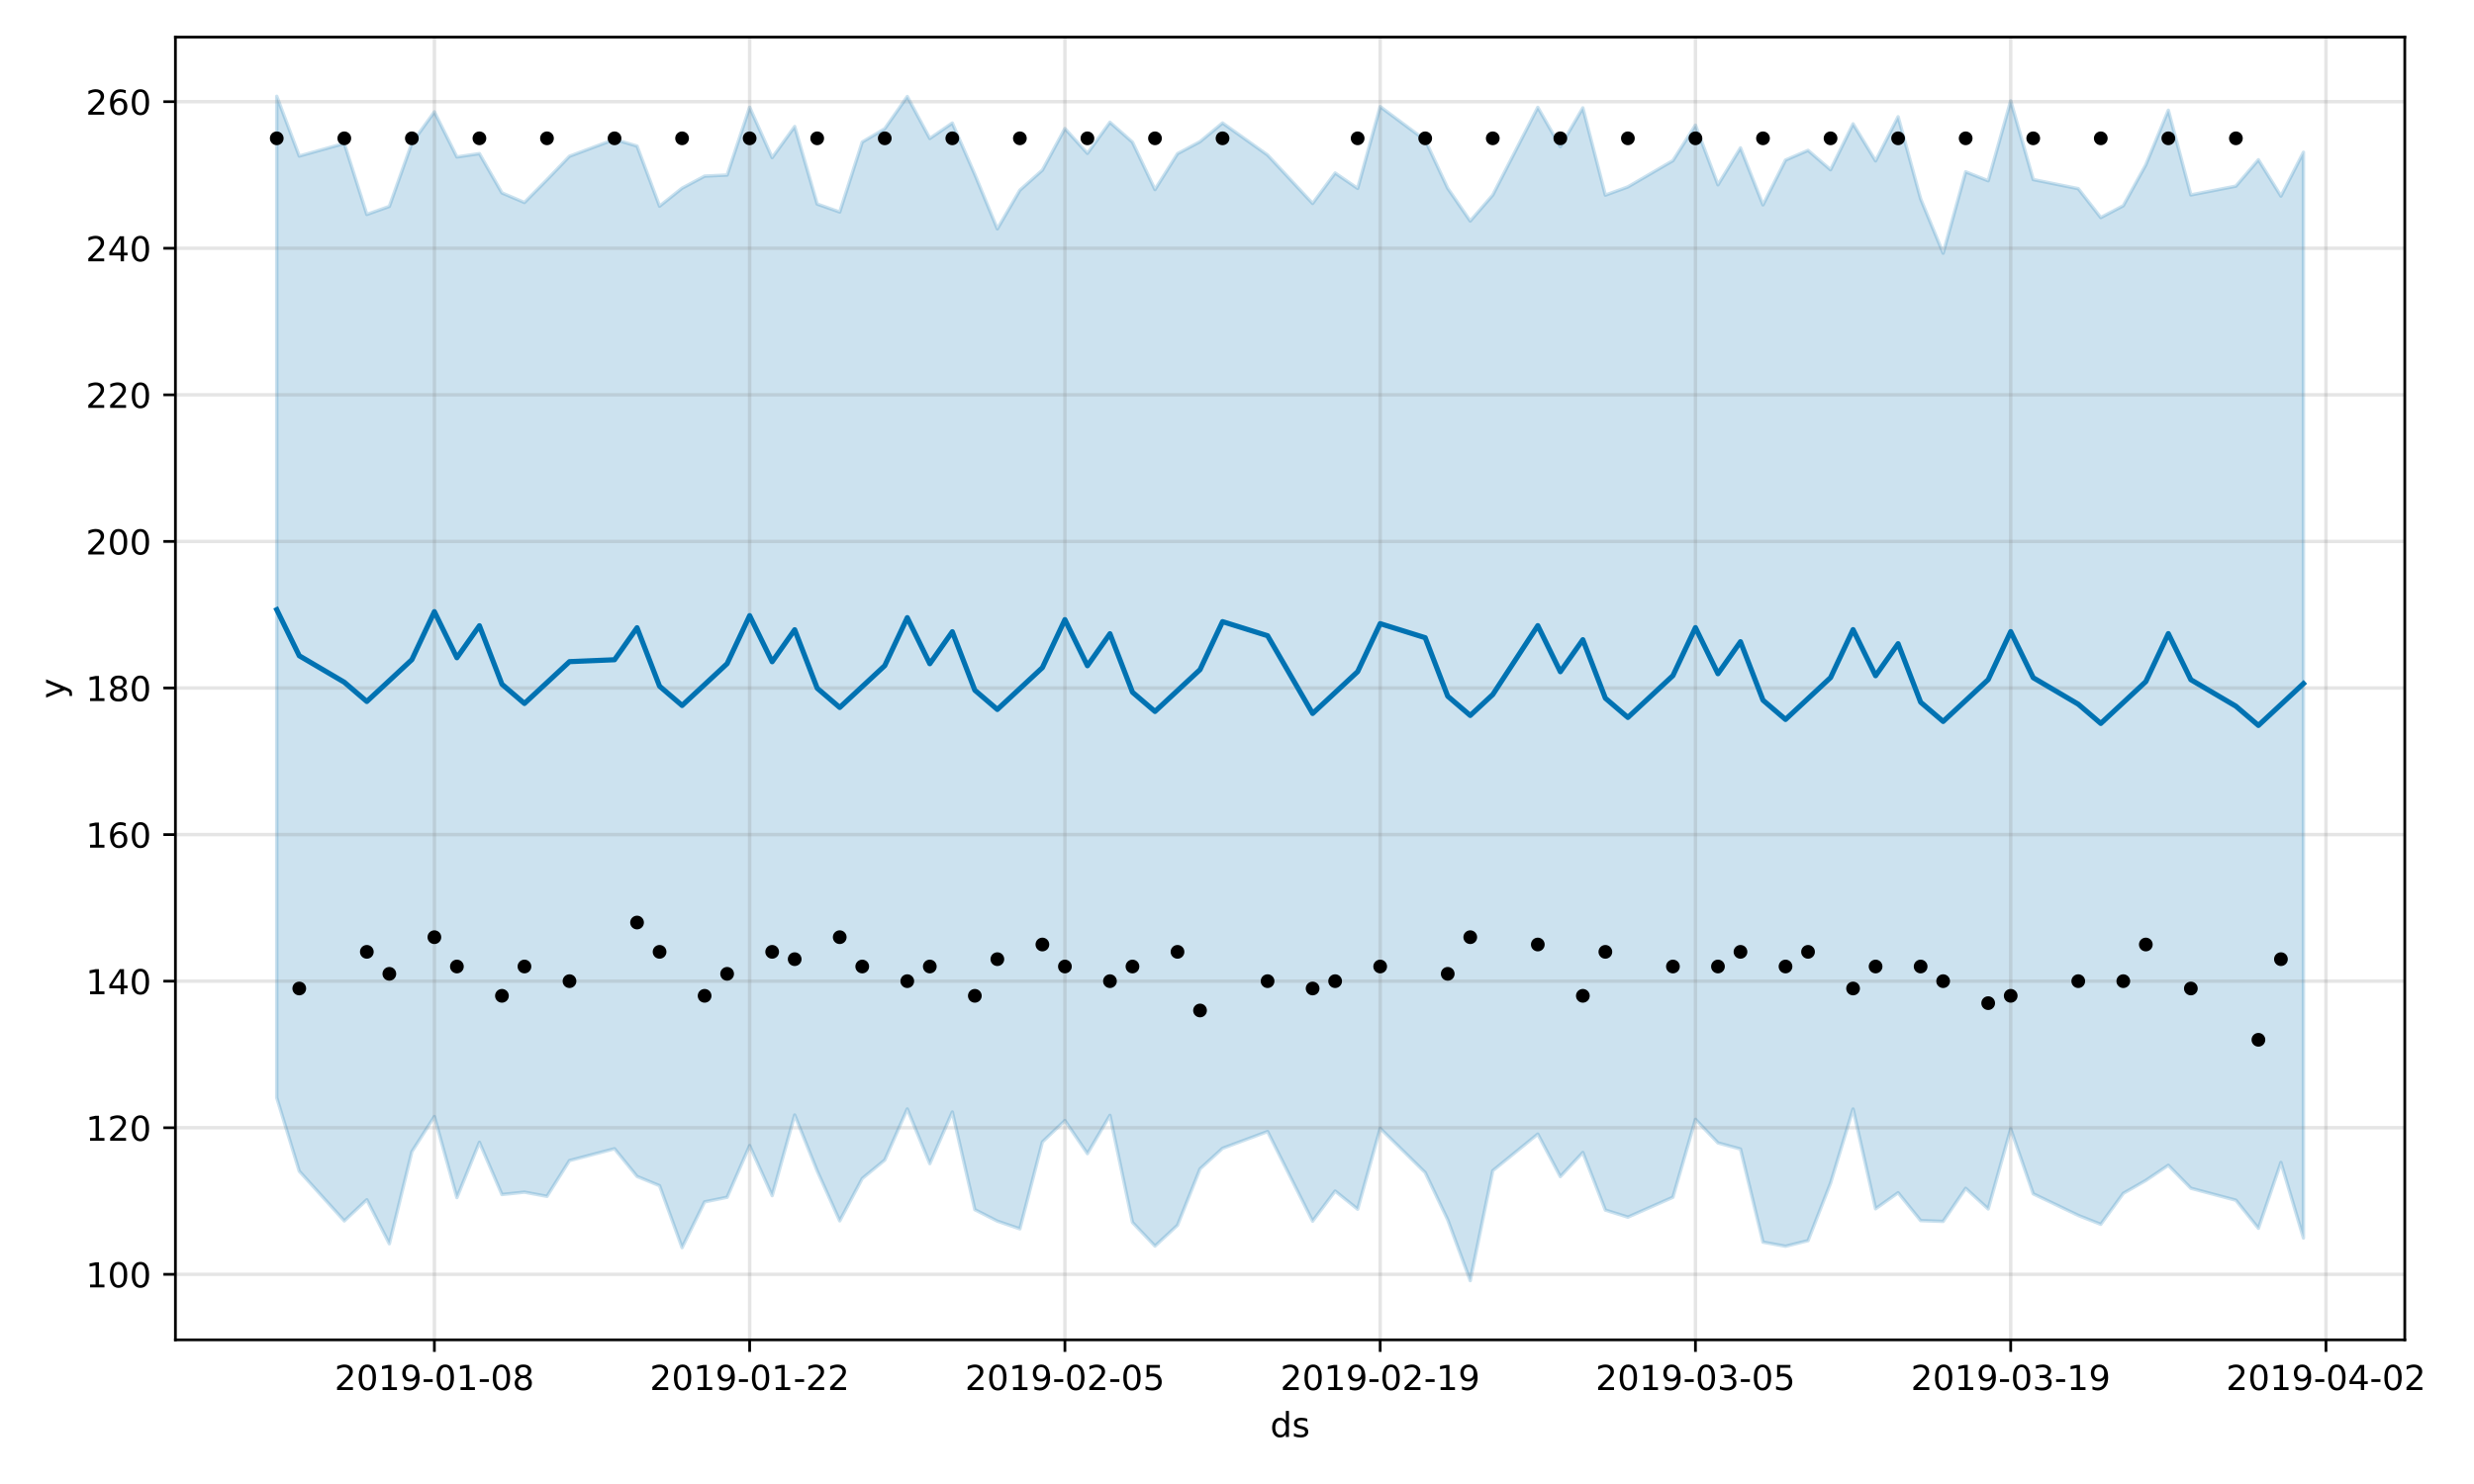 <?xml version="1.0" encoding="utf-8" standalone="no"?>
<!DOCTYPE svg PUBLIC "-//W3C//DTD SVG 1.1//EN"
  "http://www.w3.org/Graphics/SVG/1.1/DTD/svg11.dtd">
<!-- Created with matplotlib (https://matplotlib.org/) -->
<svg height="432pt" version="1.1" viewBox="0 0 720 432" width="720pt" xmlns="http://www.w3.org/2000/svg" xmlns:xlink="http://www.w3.org/1999/xlink">
 <defs>
  <style type="text/css">
*{stroke-linecap:butt;stroke-linejoin:round;}
  </style>
 </defs>
 <g id="figure_1">
  <g id="patch_1">
   <path d="M 0 432 
L 720 432 
L 720 0 
L 0 0 
z
" style="fill:#ffffff;"/>
  </g>
  <g id="axes_1">
   <g id="patch_2">
    <path d="M 51.05 390.04 
L 699.857 390.04 
L 699.857 10.8 
L 51.05 10.8 
z
" style="fill:#ffffff;"/>
   </g>
   <g id="PolyCollection_1">
    <defs>
     <path d="M 80.541 -403.962 
L 80.541 -112.443 
L 87.095 -91.073 
L 100.202 -76.586 
L 106.756 -82.749 
L 113.309 -69.939 
L 119.863 -96.731 
L 126.417 -106.977 
L 132.97 -83.377 
L 139.524 -99.469 
L 146.077 -84.267 
L 152.631 -84.955 
L 159.185 -83.736 
L 165.738 -94.151 
L 178.845 -97.593 
L 185.399 -89.533 
L 191.953 -86.83 
L 198.506 -68.811 
L 205.06 -82.127 
L 211.613 -83.471 
L 218.167 -98.511 
L 224.721 -83.949 
L 231.274 -107.42 
L 237.828 -91.149 
L 244.381 -76.605 
L 250.935 -88.927 
L 257.489 -94.305 
L 264.042 -109.168 
L 270.596 -93.256 
L 277.15 -108.29 
L 283.703 -79.862 
L 290.257 -76.519 
L 296.81 -74.28 
L 303.364 -99.574 
L 309.918 -105.803 
L 316.471 -96.172 
L 323.025 -107.314 
L 329.578 -76.159 
L 336.132 -69.255 
L 342.686 -75.324 
L 349.239 -91.724 
L 355.793 -97.716 
L 368.9 -102.6 
L 382.007 -76.518 
L 388.561 -85.275 
L 395.114 -79.995 
L 401.668 -103.527 
L 414.775 -90.659 
L 421.329 -76.906 
L 427.883 -59.198 
L 434.436 -91.2 
L 447.543 -101.857 
L 454.097 -89.483 
L 460.651 -96.512 
L 467.204 -79.739 
L 473.758 -77.679 
L 486.865 -83.477 
L 493.419 -106.144 
L 499.972 -99.294 
L 506.526 -97.513 
L 513.079 -70.406 
L 519.633 -69.208 
L 526.187 -70.843 
L 532.74 -87.588 
L 539.294 -109.159 
L 545.847 -80.121 
L 552.401 -84.786 
L 558.955 -76.671 
L 565.508 -76.435 
L 572.062 -86.076 
L 578.616 -80.07 
L 585.169 -103.375 
L 591.723 -84.481 
L 604.83 -78.183 
L 611.384 -75.591 
L 617.937 -84.607 
L 624.491 -88.364 
L 631.044 -92.781 
L 637.598 -86.088 
L 650.705 -82.61 
L 657.259 -74.435 
L 663.812 -93.597 
L 670.366 -71.621 
L 670.366 -387.679 
L 670.366 -387.679 
L 663.812 -374.92 
L 657.259 -385.499 
L 650.705 -377.815 
L 637.598 -375.261 
L 631.044 -399.91 
L 624.491 -384.025 
L 617.937 -372.12 
L 611.384 -368.672 
L 604.83 -377.085 
L 591.723 -379.738 
L 585.169 -402.637 
L 578.616 -379.381 
L 572.062 -381.987 
L 565.508 -358.297 
L 558.955 -374.13 
L 552.401 -398.011 
L 545.847 -385.169 
L 539.294 -395.947 
L 532.74 -382.576 
L 526.187 -388.229 
L 519.633 -385.402 
L 513.079 -372.362 
L 506.526 -388.949 
L 499.972 -378.204 
L 493.419 -395.56 
L 486.865 -385.242 
L 473.758 -377.596 
L 467.204 -375.206 
L 460.651 -400.596 
L 454.097 -389.327 
L 447.543 -400.747 
L 434.436 -375.234 
L 427.883 -367.664 
L 421.329 -377.198 
L 414.775 -391.219 
L 401.668 -400.957 
L 395.114 -377.158 
L 388.561 -381.639 
L 382.007 -372.779 
L 368.9 -386.878 
L 355.793 -396.2 
L 349.239 -390.762 
L 342.686 -387.26 
L 336.132 -376.822 
L 329.578 -390.626 
L 323.025 -396.408 
L 316.471 -387.364 
L 309.918 -394.57 
L 303.364 -382.483 
L 296.81 -376.637 
L 290.257 -365.381 
L 283.703 -381.214 
L 277.15 -396.181 
L 270.596 -391.701 
L 264.042 -403.902 
L 257.489 -394.534 
L 250.935 -390.654 
L 244.381 -370.285 
L 237.828 -372.605 
L 231.274 -395.166 
L 224.721 -386.114 
L 218.167 -400.769 
L 211.613 -381.051 
L 205.06 -380.736 
L 198.506 -377.226 
L 191.953 -371.984 
L 185.399 -389.483 
L 178.845 -391.431 
L 165.738 -386.518 
L 159.185 -379.694 
L 152.631 -373.058 
L 146.077 -375.853 
L 139.524 -387.283 
L 132.97 -386.31 
L 126.417 -399.44 
L 119.863 -390.349 
L 113.309 -371.917 
L 106.756 -369.584 
L 100.202 -390.245 
L 87.095 -386.578 
L 80.541 -403.962 
z
" id="mbcf3b7c7cd" style="stroke:#0072b2;stroke-opacity:0.2;"/>
    </defs>
    <g clip-path="url(#pc0f0ed4d30)">
     <use style="fill:#0072b2;fill-opacity:0.2;stroke:#0072b2;stroke-opacity:0.2;" x="0" xlink:href="#mbcf3b7c7cd" y="432"/>
    </g>
   </g>
   <g id="matplotlib.axis_1">
    <g id="xtick_1">
     <g id="line2d_1">
      <path clip-path="url(#pc0f0ed4d30)" d="M 126.417 390.04 
L 126.417 10.8 
" style="fill:none;stroke:#808080;stroke-linecap:square;stroke-opacity:0.2;"/>
     </g>
     <g id="line2d_2">
      <defs>
       <path d="M 0 0 
L 0 3.5 
" id="m17a1b67d4a" style="stroke:#000000;stroke-width:0.8;"/>
      </defs>
      <g>
       <use style="stroke:#000000;stroke-width:0.8;" x="126.417" xlink:href="#m17a1b67d4a" y="390.04"/>
      </g>
     </g>
     <g id="text_1">
      <!-- 2019-01-08 -->
      <defs>
       <path d="M 19.188 8.297 
L 53.609 8.297 
L 53.609 0 
L 7.328 0 
L 7.328 8.297 
Q 12.938 14.109 22.625 23.891 
Q 32.328 33.688 34.812 36.531 
Q 39.547 41.844 41.422 45.531 
Q 43.312 49.219 43.312 52.781 
Q 43.312 58.594 39.234 62.25 
Q 35.156 65.922 28.609 65.922 
Q 23.969 65.922 18.812 64.312 
Q 13.672 62.703 7.812 59.422 
L 7.812 69.391 
Q 13.766 71.781 18.938 73 
Q 24.125 74.219 28.422 74.219 
Q 39.75 74.219 46.484 68.547 
Q 53.219 62.891 53.219 53.422 
Q 53.219 48.922 51.531 44.891 
Q 49.859 40.875 45.406 35.406 
Q 44.188 33.984 37.641 27.219 
Q 31.109 20.453 19.188 8.297 
z
" id="DejaVuSans-50"/>
       <path d="M 31.781 66.406 
Q 24.172 66.406 20.328 58.906 
Q 16.5 51.422 16.5 36.375 
Q 16.5 21.391 20.328 13.891 
Q 24.172 6.391 31.781 6.391 
Q 39.453 6.391 43.281 13.891 
Q 47.125 21.391 47.125 36.375 
Q 47.125 51.422 43.281 58.906 
Q 39.453 66.406 31.781 66.406 
z
M 31.781 74.219 
Q 44.047 74.219 50.516 64.516 
Q 56.984 54.828 56.984 36.375 
Q 56.984 17.969 50.516 8.266 
Q 44.047 -1.422 31.781 -1.422 
Q 19.531 -1.422 13.062 8.266 
Q 6.594 17.969 6.594 36.375 
Q 6.594 54.828 13.062 64.516 
Q 19.531 74.219 31.781 74.219 
z
" id="DejaVuSans-48"/>
       <path d="M 12.406 8.297 
L 28.516 8.297 
L 28.516 63.922 
L 10.984 60.406 
L 10.984 69.391 
L 28.422 72.906 
L 38.281 72.906 
L 38.281 8.297 
L 54.391 8.297 
L 54.391 0 
L 12.406 0 
z
" id="DejaVuSans-49"/>
       <path d="M 10.984 1.516 
L 10.984 10.5 
Q 14.703 8.734 18.5 7.812 
Q 22.312 6.891 25.984 6.891 
Q 35.75 6.891 40.891 13.453 
Q 46.047 20.016 46.781 33.406 
Q 43.953 29.203 39.594 26.953 
Q 35.25 24.703 29.984 24.703 
Q 19.047 24.703 12.672 31.312 
Q 6.297 37.938 6.297 49.422 
Q 6.297 60.641 12.938 67.422 
Q 19.578 74.219 30.609 74.219 
Q 43.266 74.219 49.922 64.516 
Q 56.594 54.828 56.594 36.375 
Q 56.594 19.141 48.406 8.859 
Q 40.234 -1.422 26.422 -1.422 
Q 22.703 -1.422 18.891 -0.688 
Q 15.094 0.047 10.984 1.516 
z
M 30.609 32.422 
Q 37.25 32.422 41.125 36.953 
Q 45.016 41.5 45.016 49.422 
Q 45.016 57.281 41.125 61.844 
Q 37.25 66.406 30.609 66.406 
Q 23.969 66.406 20.094 61.844 
Q 16.219 57.281 16.219 49.422 
Q 16.219 41.5 20.094 36.953 
Q 23.969 32.422 30.609 32.422 
z
" id="DejaVuSans-57"/>
       <path d="M 4.891 31.391 
L 31.203 31.391 
L 31.203 23.391 
L 4.891 23.391 
z
" id="DejaVuSans-45"/>
       <path d="M 31.781 34.625 
Q 24.75 34.625 20.719 30.859 
Q 16.703 27.094 16.703 20.516 
Q 16.703 13.922 20.719 10.156 
Q 24.75 6.391 31.781 6.391 
Q 38.812 6.391 42.859 10.172 
Q 46.922 13.969 46.922 20.516 
Q 46.922 27.094 42.891 30.859 
Q 38.875 34.625 31.781 34.625 
z
M 21.922 38.812 
Q 15.578 40.375 12.031 44.719 
Q 8.5 49.078 8.5 55.328 
Q 8.5 64.062 14.719 69.141 
Q 20.953 74.219 31.781 74.219 
Q 42.672 74.219 48.875 69.141 
Q 55.078 64.062 55.078 55.328 
Q 55.078 49.078 51.531 44.719 
Q 48 40.375 41.703 38.812 
Q 48.828 37.156 52.797 32.312 
Q 56.781 27.484 56.781 20.516 
Q 56.781 9.906 50.312 4.234 
Q 43.844 -1.422 31.781 -1.422 
Q 19.734 -1.422 13.25 4.234 
Q 6.781 9.906 6.781 20.516 
Q 6.781 27.484 10.781 32.312 
Q 14.797 37.156 21.922 38.812 
z
M 18.312 54.391 
Q 18.312 48.734 21.844 45.562 
Q 25.391 42.391 31.781 42.391 
Q 38.141 42.391 41.719 45.562 
Q 45.312 48.734 45.312 54.391 
Q 45.312 60.062 41.719 63.234 
Q 38.141 66.406 31.781 66.406 
Q 25.391 66.406 21.844 63.234 
Q 18.312 60.062 18.312 54.391 
z
" id="DejaVuSans-56"/>
      </defs>
      <g transform="translate(97.359 404.638)scale(0.1 -0.1)">
       <use xlink:href="#DejaVuSans-50"/>
       <use x="63.623" xlink:href="#DejaVuSans-48"/>
       <use x="127.246" xlink:href="#DejaVuSans-49"/>
       <use x="190.869" xlink:href="#DejaVuSans-57"/>
       <use x="254.492" xlink:href="#DejaVuSans-45"/>
       <use x="290.576" xlink:href="#DejaVuSans-48"/>
       <use x="354.199" xlink:href="#DejaVuSans-49"/>
       <use x="417.822" xlink:href="#DejaVuSans-45"/>
       <use x="453.906" xlink:href="#DejaVuSans-48"/>
       <use x="517.529" xlink:href="#DejaVuSans-56"/>
      </g>
     </g>
    </g>
    <g id="xtick_2">
     <g id="line2d_3">
      <path clip-path="url(#pc0f0ed4d30)" d="M 218.167 390.04 
L 218.167 10.8 
" style="fill:none;stroke:#808080;stroke-linecap:square;stroke-opacity:0.2;"/>
     </g>
     <g id="line2d_4">
      <g>
       <use style="stroke:#000000;stroke-width:0.8;" x="218.167" xlink:href="#m17a1b67d4a" y="390.04"/>
      </g>
     </g>
     <g id="text_2">
      <!-- 2019-01-22 -->
      <g transform="translate(189.109 404.638)scale(0.1 -0.1)">
       <use xlink:href="#DejaVuSans-50"/>
       <use x="63.623" xlink:href="#DejaVuSans-48"/>
       <use x="127.246" xlink:href="#DejaVuSans-49"/>
       <use x="190.869" xlink:href="#DejaVuSans-57"/>
       <use x="254.492" xlink:href="#DejaVuSans-45"/>
       <use x="290.576" xlink:href="#DejaVuSans-48"/>
       <use x="354.199" xlink:href="#DejaVuSans-49"/>
       <use x="417.822" xlink:href="#DejaVuSans-45"/>
       <use x="453.906" xlink:href="#DejaVuSans-50"/>
       <use x="517.529" xlink:href="#DejaVuSans-50"/>
      </g>
     </g>
    </g>
    <g id="xtick_3">
     <g id="line2d_5">
      <path clip-path="url(#pc0f0ed4d30)" d="M 309.918 390.04 
L 309.918 10.8 
" style="fill:none;stroke:#808080;stroke-linecap:square;stroke-opacity:0.2;"/>
     </g>
     <g id="line2d_6">
      <g>
       <use style="stroke:#000000;stroke-width:0.8;" x="309.918" xlink:href="#m17a1b67d4a" y="390.04"/>
      </g>
     </g>
     <g id="text_3">
      <!-- 2019-02-05 -->
      <defs>
       <path d="M 10.797 72.906 
L 49.516 72.906 
L 49.516 64.594 
L 19.828 64.594 
L 19.828 46.734 
Q 21.969 47.469 24.109 47.828 
Q 26.266 48.188 28.422 48.188 
Q 40.625 48.188 47.75 41.5 
Q 54.891 34.812 54.891 23.391 
Q 54.891 11.625 47.562 5.094 
Q 40.234 -1.422 26.906 -1.422 
Q 22.312 -1.422 17.547 -0.641 
Q 12.797 0.141 7.719 1.703 
L 7.719 11.625 
Q 12.109 9.234 16.797 8.062 
Q 21.484 6.891 26.703 6.891 
Q 35.156 6.891 40.078 11.328 
Q 45.016 15.766 45.016 23.391 
Q 45.016 31 40.078 35.438 
Q 35.156 39.891 26.703 39.891 
Q 22.75 39.891 18.812 39.016 
Q 14.891 38.141 10.797 36.281 
z
" id="DejaVuSans-53"/>
      </defs>
      <g transform="translate(280.86 404.638)scale(0.1 -0.1)">
       <use xlink:href="#DejaVuSans-50"/>
       <use x="63.623" xlink:href="#DejaVuSans-48"/>
       <use x="127.246" xlink:href="#DejaVuSans-49"/>
       <use x="190.869" xlink:href="#DejaVuSans-57"/>
       <use x="254.492" xlink:href="#DejaVuSans-45"/>
       <use x="290.576" xlink:href="#DejaVuSans-48"/>
       <use x="354.199" xlink:href="#DejaVuSans-50"/>
       <use x="417.822" xlink:href="#DejaVuSans-45"/>
       <use x="453.906" xlink:href="#DejaVuSans-48"/>
       <use x="517.529" xlink:href="#DejaVuSans-53"/>
      </g>
     </g>
    </g>
    <g id="xtick_4">
     <g id="line2d_7">
      <path clip-path="url(#pc0f0ed4d30)" d="M 401.668 390.04 
L 401.668 10.8 
" style="fill:none;stroke:#808080;stroke-linecap:square;stroke-opacity:0.2;"/>
     </g>
     <g id="line2d_8">
      <g>
       <use style="stroke:#000000;stroke-width:0.8;" x="401.668" xlink:href="#m17a1b67d4a" y="390.04"/>
      </g>
     </g>
     <g id="text_4">
      <!-- 2019-02-19 -->
      <g transform="translate(372.61 404.638)scale(0.1 -0.1)">
       <use xlink:href="#DejaVuSans-50"/>
       <use x="63.623" xlink:href="#DejaVuSans-48"/>
       <use x="127.246" xlink:href="#DejaVuSans-49"/>
       <use x="190.869" xlink:href="#DejaVuSans-57"/>
       <use x="254.492" xlink:href="#DejaVuSans-45"/>
       <use x="290.576" xlink:href="#DejaVuSans-48"/>
       <use x="354.199" xlink:href="#DejaVuSans-50"/>
       <use x="417.822" xlink:href="#DejaVuSans-45"/>
       <use x="453.906" xlink:href="#DejaVuSans-49"/>
       <use x="517.529" xlink:href="#DejaVuSans-57"/>
      </g>
     </g>
    </g>
    <g id="xtick_5">
     <g id="line2d_9">
      <path clip-path="url(#pc0f0ed4d30)" d="M 493.419 390.04 
L 493.419 10.8 
" style="fill:none;stroke:#808080;stroke-linecap:square;stroke-opacity:0.2;"/>
     </g>
     <g id="line2d_10">
      <g>
       <use style="stroke:#000000;stroke-width:0.8;" x="493.419" xlink:href="#m17a1b67d4a" y="390.04"/>
      </g>
     </g>
     <g id="text_5">
      <!-- 2019-03-05 -->
      <defs>
       <path d="M 40.578 39.312 
Q 47.656 37.797 51.625 33 
Q 55.609 28.219 55.609 21.188 
Q 55.609 10.406 48.188 4.484 
Q 40.766 -1.422 27.094 -1.422 
Q 22.516 -1.422 17.656 -0.516 
Q 12.797 0.391 7.625 2.203 
L 7.625 11.719 
Q 11.719 9.328 16.594 8.109 
Q 21.484 6.891 26.812 6.891 
Q 36.078 6.891 40.938 10.547 
Q 45.797 14.203 45.797 21.188 
Q 45.797 27.641 41.281 31.266 
Q 36.766 34.906 28.719 34.906 
L 20.219 34.906 
L 20.219 43.016 
L 29.109 43.016 
Q 36.375 43.016 40.234 45.922 
Q 44.094 48.828 44.094 54.297 
Q 44.094 59.906 40.109 62.906 
Q 36.141 65.922 28.719 65.922 
Q 24.656 65.922 20.016 65.031 
Q 15.375 64.156 9.812 62.312 
L 9.812 71.094 
Q 15.438 72.656 20.344 73.438 
Q 25.25 74.219 29.594 74.219 
Q 40.828 74.219 47.359 69.109 
Q 53.906 64.016 53.906 55.328 
Q 53.906 49.266 50.438 45.094 
Q 46.969 40.922 40.578 39.312 
z
" id="DejaVuSans-51"/>
      </defs>
      <g transform="translate(464.361 404.638)scale(0.1 -0.1)">
       <use xlink:href="#DejaVuSans-50"/>
       <use x="63.623" xlink:href="#DejaVuSans-48"/>
       <use x="127.246" xlink:href="#DejaVuSans-49"/>
       <use x="190.869" xlink:href="#DejaVuSans-57"/>
       <use x="254.492" xlink:href="#DejaVuSans-45"/>
       <use x="290.576" xlink:href="#DejaVuSans-48"/>
       <use x="354.199" xlink:href="#DejaVuSans-51"/>
       <use x="417.822" xlink:href="#DejaVuSans-45"/>
       <use x="453.906" xlink:href="#DejaVuSans-48"/>
       <use x="517.529" xlink:href="#DejaVuSans-53"/>
      </g>
     </g>
    </g>
    <g id="xtick_6">
     <g id="line2d_11">
      <path clip-path="url(#pc0f0ed4d30)" d="M 585.169 390.04 
L 585.169 10.8 
" style="fill:none;stroke:#808080;stroke-linecap:square;stroke-opacity:0.2;"/>
     </g>
     <g id="line2d_12">
      <g>
       <use style="stroke:#000000;stroke-width:0.8;" x="585.169" xlink:href="#m17a1b67d4a" y="390.04"/>
      </g>
     </g>
     <g id="text_6">
      <!-- 2019-03-19 -->
      <g transform="translate(556.111 404.638)scale(0.1 -0.1)">
       <use xlink:href="#DejaVuSans-50"/>
       <use x="63.623" xlink:href="#DejaVuSans-48"/>
       <use x="127.246" xlink:href="#DejaVuSans-49"/>
       <use x="190.869" xlink:href="#DejaVuSans-57"/>
       <use x="254.492" xlink:href="#DejaVuSans-45"/>
       <use x="290.576" xlink:href="#DejaVuSans-48"/>
       <use x="354.199" xlink:href="#DejaVuSans-51"/>
       <use x="417.822" xlink:href="#DejaVuSans-45"/>
       <use x="453.906" xlink:href="#DejaVuSans-49"/>
       <use x="517.529" xlink:href="#DejaVuSans-57"/>
      </g>
     </g>
    </g>
    <g id="xtick_7">
     <g id="line2d_13">
      <path clip-path="url(#pc0f0ed4d30)" d="M 676.92 390.04 
L 676.92 10.8 
" style="fill:none;stroke:#808080;stroke-linecap:square;stroke-opacity:0.2;"/>
     </g>
     <g id="line2d_14">
      <g>
       <use style="stroke:#000000;stroke-width:0.8;" x="676.92" xlink:href="#m17a1b67d4a" y="390.04"/>
      </g>
     </g>
     <g id="text_7">
      <!-- 2019-04-02 -->
      <defs>
       <path d="M 37.797 64.312 
L 12.891 25.391 
L 37.797 25.391 
z
M 35.203 72.906 
L 47.609 72.906 
L 47.609 25.391 
L 58.016 25.391 
L 58.016 17.188 
L 47.609 17.188 
L 47.609 0 
L 37.797 0 
L 37.797 17.188 
L 4.891 17.188 
L 4.891 26.703 
z
" id="DejaVuSans-52"/>
      </defs>
      <g transform="translate(647.862 404.638)scale(0.1 -0.1)">
       <use xlink:href="#DejaVuSans-50"/>
       <use x="63.623" xlink:href="#DejaVuSans-48"/>
       <use x="127.246" xlink:href="#DejaVuSans-49"/>
       <use x="190.869" xlink:href="#DejaVuSans-57"/>
       <use x="254.492" xlink:href="#DejaVuSans-45"/>
       <use x="290.576" xlink:href="#DejaVuSans-48"/>
       <use x="354.199" xlink:href="#DejaVuSans-52"/>
       <use x="417.822" xlink:href="#DejaVuSans-45"/>
       <use x="453.906" xlink:href="#DejaVuSans-48"/>
       <use x="517.529" xlink:href="#DejaVuSans-50"/>
      </g>
     </g>
    </g>
    <g id="text_8">
     <!-- ds -->
     <defs>
      <path d="M 45.406 46.391 
L 45.406 75.984 
L 54.391 75.984 
L 54.391 0 
L 45.406 0 
L 45.406 8.203 
Q 42.578 3.328 38.25 0.953 
Q 33.938 -1.422 27.875 -1.422 
Q 17.969 -1.422 11.734 6.484 
Q 5.516 14.406 5.516 27.297 
Q 5.516 40.188 11.734 48.094 
Q 17.969 56 27.875 56 
Q 33.938 56 38.25 53.625 
Q 42.578 51.266 45.406 46.391 
z
M 14.797 27.297 
Q 14.797 17.391 18.875 11.75 
Q 22.953 6.109 30.078 6.109 
Q 37.203 6.109 41.297 11.75 
Q 45.406 17.391 45.406 27.297 
Q 45.406 37.203 41.297 42.844 
Q 37.203 48.484 30.078 48.484 
Q 22.953 48.484 18.875 42.844 
Q 14.797 37.203 14.797 27.297 
z
" id="DejaVuSans-100"/>
      <path d="M 44.281 53.078 
L 44.281 44.578 
Q 40.484 46.531 36.375 47.5 
Q 32.281 48.484 27.875 48.484 
Q 21.188 48.484 17.844 46.438 
Q 14.5 44.391 14.5 40.281 
Q 14.5 37.156 16.891 35.375 
Q 19.281 33.594 26.516 31.984 
L 29.594 31.297 
Q 39.156 29.25 43.188 25.516 
Q 47.219 21.781 47.219 15.094 
Q 47.219 7.469 41.188 3.016 
Q 35.156 -1.422 24.609 -1.422 
Q 20.219 -1.422 15.453 -0.562 
Q 10.688 0.297 5.422 2 
L 5.422 11.281 
Q 10.406 8.688 15.234 7.391 
Q 20.062 6.109 24.812 6.109 
Q 31.156 6.109 34.562 8.281 
Q 37.984 10.453 37.984 14.406 
Q 37.984 18.062 35.516 20.016 
Q 33.062 21.969 24.703 23.781 
L 21.578 24.516 
Q 13.234 26.266 9.516 29.906 
Q 5.812 33.547 5.812 39.891 
Q 5.812 47.609 11.281 51.797 
Q 16.75 56 26.812 56 
Q 31.781 56 36.172 55.266 
Q 40.578 54.547 44.281 53.078 
z
" id="DejaVuSans-115"/>
     </defs>
     <g transform="translate(369.675 418.317)scale(0.1 -0.1)">
      <use xlink:href="#DejaVuSans-100"/>
      <use x="63.477" xlink:href="#DejaVuSans-115"/>
     </g>
    </g>
   </g>
   <g id="matplotlib.axis_2">
    <g id="ytick_1">
     <g id="line2d_15">
      <path clip-path="url(#pc0f0ed4d30)" d="M 51.05 370.962 
L 699.857 370.962 
" style="fill:none;stroke:#808080;stroke-linecap:square;stroke-opacity:0.2;"/>
     </g>
     <g id="line2d_16">
      <defs>
       <path d="M 0 0 
L -3.5 0 
" id="m3891102daa" style="stroke:#000000;stroke-width:0.8;"/>
      </defs>
      <g>
       <use style="stroke:#000000;stroke-width:0.8;" x="51.05" xlink:href="#m3891102daa" y="370.962"/>
      </g>
     </g>
     <g id="text_9">
      <!-- 100 -->
      <g transform="translate(24.962 374.761)scale(0.1 -0.1)">
       <use xlink:href="#DejaVuSans-49"/>
       <use x="63.623" xlink:href="#DejaVuSans-48"/>
       <use x="127.246" xlink:href="#DejaVuSans-48"/>
      </g>
     </g>
    </g>
    <g id="ytick_2">
     <g id="line2d_17">
      <path clip-path="url(#pc0f0ed4d30)" d="M 51.05 328.291 
L 699.857 328.291 
" style="fill:none;stroke:#808080;stroke-linecap:square;stroke-opacity:0.2;"/>
     </g>
     <g id="line2d_18">
      <g>
       <use style="stroke:#000000;stroke-width:0.8;" x="51.05" xlink:href="#m3891102daa" y="328.291"/>
      </g>
     </g>
     <g id="text_10">
      <!-- 120 -->
      <g transform="translate(24.962 332.09)scale(0.1 -0.1)">
       <use xlink:href="#DejaVuSans-49"/>
       <use x="63.623" xlink:href="#DejaVuSans-50"/>
       <use x="127.246" xlink:href="#DejaVuSans-48"/>
      </g>
     </g>
    </g>
    <g id="ytick_3">
     <g id="line2d_19">
      <path clip-path="url(#pc0f0ed4d30)" d="M 51.05 285.621 
L 699.857 285.621 
" style="fill:none;stroke:#808080;stroke-linecap:square;stroke-opacity:0.2;"/>
     </g>
     <g id="line2d_20">
      <g>
       <use style="stroke:#000000;stroke-width:0.8;" x="51.05" xlink:href="#m3891102daa" y="285.621"/>
      </g>
     </g>
     <g id="text_11">
      <!-- 140 -->
      <g transform="translate(24.962 289.42)scale(0.1 -0.1)">
       <use xlink:href="#DejaVuSans-49"/>
       <use x="63.623" xlink:href="#DejaVuSans-52"/>
       <use x="127.246" xlink:href="#DejaVuSans-48"/>
      </g>
     </g>
    </g>
    <g id="ytick_4">
     <g id="line2d_21">
      <path clip-path="url(#pc0f0ed4d30)" d="M 51.05 242.95 
L 699.857 242.95 
" style="fill:none;stroke:#808080;stroke-linecap:square;stroke-opacity:0.2;"/>
     </g>
     <g id="line2d_22">
      <g>
       <use style="stroke:#000000;stroke-width:0.8;" x="51.05" xlink:href="#m3891102daa" y="242.95"/>
      </g>
     </g>
     <g id="text_12">
      <!-- 160 -->
      <defs>
       <path d="M 33.016 40.375 
Q 26.375 40.375 22.484 35.828 
Q 18.609 31.297 18.609 23.391 
Q 18.609 15.531 22.484 10.953 
Q 26.375 6.391 33.016 6.391 
Q 39.656 6.391 43.531 10.953 
Q 47.406 15.531 47.406 23.391 
Q 47.406 31.297 43.531 35.828 
Q 39.656 40.375 33.016 40.375 
z
M 52.594 71.297 
L 52.594 62.312 
Q 48.875 64.062 45.094 64.984 
Q 41.312 65.922 37.594 65.922 
Q 27.828 65.922 22.672 59.328 
Q 17.531 52.734 16.797 39.406 
Q 19.672 43.656 24.016 45.922 
Q 28.375 48.188 33.594 48.188 
Q 44.578 48.188 50.953 41.516 
Q 57.328 34.859 57.328 23.391 
Q 57.328 12.156 50.688 5.359 
Q 44.047 -1.422 33.016 -1.422 
Q 20.359 -1.422 13.672 8.266 
Q 6.984 17.969 6.984 36.375 
Q 6.984 53.656 15.188 63.938 
Q 23.391 74.219 37.203 74.219 
Q 40.922 74.219 44.703 73.484 
Q 48.484 72.75 52.594 71.297 
z
" id="DejaVuSans-54"/>
      </defs>
      <g transform="translate(24.962 246.75)scale(0.1 -0.1)">
       <use xlink:href="#DejaVuSans-49"/>
       <use x="63.623" xlink:href="#DejaVuSans-54"/>
       <use x="127.246" xlink:href="#DejaVuSans-48"/>
      </g>
     </g>
    </g>
    <g id="ytick_5">
     <g id="line2d_23">
      <path clip-path="url(#pc0f0ed4d30)" d="M 51.05 200.28 
L 699.857 200.28 
" style="fill:none;stroke:#808080;stroke-linecap:square;stroke-opacity:0.2;"/>
     </g>
     <g id="line2d_24">
      <g>
       <use style="stroke:#000000;stroke-width:0.8;" x="51.05" xlink:href="#m3891102daa" y="200.28"/>
      </g>
     </g>
     <g id="text_13">
      <!-- 180 -->
      <g transform="translate(24.962 204.079)scale(0.1 -0.1)">
       <use xlink:href="#DejaVuSans-49"/>
       <use x="63.623" xlink:href="#DejaVuSans-56"/>
       <use x="127.246" xlink:href="#DejaVuSans-48"/>
      </g>
     </g>
    </g>
    <g id="ytick_6">
     <g id="line2d_25">
      <path clip-path="url(#pc0f0ed4d30)" d="M 51.05 157.61 
L 699.857 157.61 
" style="fill:none;stroke:#808080;stroke-linecap:square;stroke-opacity:0.2;"/>
     </g>
     <g id="line2d_26">
      <g>
       <use style="stroke:#000000;stroke-width:0.8;" x="51.05" xlink:href="#m3891102daa" y="157.61"/>
      </g>
     </g>
     <g id="text_14">
      <!-- 200 -->
      <g transform="translate(24.962 161.409)scale(0.1 -0.1)">
       <use xlink:href="#DejaVuSans-50"/>
       <use x="63.623" xlink:href="#DejaVuSans-48"/>
       <use x="127.246" xlink:href="#DejaVuSans-48"/>
      </g>
     </g>
    </g>
    <g id="ytick_7">
     <g id="line2d_27">
      <path clip-path="url(#pc0f0ed4d30)" d="M 51.05 114.939 
L 699.857 114.939 
" style="fill:none;stroke:#808080;stroke-linecap:square;stroke-opacity:0.2;"/>
     </g>
     <g id="line2d_28">
      <g>
       <use style="stroke:#000000;stroke-width:0.8;" x="51.05" xlink:href="#m3891102daa" y="114.939"/>
      </g>
     </g>
     <g id="text_15">
      <!-- 220 -->
      <g transform="translate(24.962 118.738)scale(0.1 -0.1)">
       <use xlink:href="#DejaVuSans-50"/>
       <use x="63.623" xlink:href="#DejaVuSans-50"/>
       <use x="127.246" xlink:href="#DejaVuSans-48"/>
      </g>
     </g>
    </g>
    <g id="ytick_8">
     <g id="line2d_29">
      <path clip-path="url(#pc0f0ed4d30)" d="M 51.05 72.269 
L 699.857 72.269 
" style="fill:none;stroke:#808080;stroke-linecap:square;stroke-opacity:0.2;"/>
     </g>
     <g id="line2d_30">
      <g>
       <use style="stroke:#000000;stroke-width:0.8;" x="51.05" xlink:href="#m3891102daa" y="72.269"/>
      </g>
     </g>
     <g id="text_16">
      <!-- 240 -->
      <g transform="translate(24.962 76.068)scale(0.1 -0.1)">
       <use xlink:href="#DejaVuSans-50"/>
       <use x="63.623" xlink:href="#DejaVuSans-52"/>
       <use x="127.246" xlink:href="#DejaVuSans-48"/>
      </g>
     </g>
    </g>
    <g id="ytick_9">
     <g id="line2d_31">
      <path clip-path="url(#pc0f0ed4d30)" d="M 51.05 29.598 
L 699.857 29.598 
" style="fill:none;stroke:#808080;stroke-linecap:square;stroke-opacity:0.2;"/>
     </g>
     <g id="line2d_32">
      <g>
       <use style="stroke:#000000;stroke-width:0.8;" x="51.05" xlink:href="#m3891102daa" y="29.598"/>
      </g>
     </g>
     <g id="text_17">
      <!-- 260 -->
      <g transform="translate(24.962 33.397)scale(0.1 -0.1)">
       <use xlink:href="#DejaVuSans-50"/>
       <use x="63.623" xlink:href="#DejaVuSans-54"/>
       <use x="127.246" xlink:href="#DejaVuSans-48"/>
      </g>
     </g>
    </g>
    <g id="text_18">
     <!-- y -->
     <defs>
      <path d="M 32.172 -5.078 
Q 28.375 -14.844 24.75 -17.812 
Q 21.141 -20.797 15.094 -20.797 
L 7.906 -20.797 
L 7.906 -13.281 
L 13.188 -13.281 
Q 16.891 -13.281 18.938 -11.516 
Q 21 -9.766 23.484 -3.219 
L 25.094 0.875 
L 2.984 54.688 
L 12.5 54.688 
L 29.594 11.922 
L 46.688 54.688 
L 56.203 54.688 
z
" id="DejaVuSans-121"/>
     </defs>
     <g transform="translate(18.883 203.379)rotate(-90)scale(0.1 -0.1)">
      <use xlink:href="#DejaVuSans-121"/>
     </g>
    </g>
   </g>
   <g id="line2d_33">
    <defs>
     <path d="M 0 1.5 
C 0.398 1.5 0.779 1.342 1.061 1.061 
C 1.342 0.779 1.5 0.398 1.5 0 
C 1.5 -0.398 1.342 -0.779 1.061 -1.061 
C 0.779 -1.342 0.398 -1.5 0 -1.5 
C -0.398 -1.5 -0.779 -1.342 -1.061 -1.061 
C -1.342 -0.779 -1.5 -0.398 -1.5 0 
C -1.5 0.398 -1.342 0.779 -1.061 1.061 
C -0.779 1.342 -0.398 1.5 0 1.5 
z
" id="m888b86c192" style="stroke:#000000;"/>
    </defs>
    <g clip-path="url(#pc0f0ed4d30)">
     <use style="stroke:#000000;" x="80.541" xlink:href="#m888b86c192" y="40.266"/>
     <use style="stroke:#000000;" x="87.095" xlink:href="#m888b86c192" y="287.754"/>
     <use style="stroke:#000000;" x="100.202" xlink:href="#m888b86c192" y="40.266"/>
     <use style="stroke:#000000;" x="106.756" xlink:href="#m888b86c192" y="277.087"/>
     <use style="stroke:#000000;" x="113.309" xlink:href="#m888b86c192" y="283.487"/>
     <use style="stroke:#000000;" x="119.863" xlink:href="#m888b86c192" y="40.266"/>
     <use style="stroke:#000000;" x="126.417" xlink:href="#m888b86c192" y="272.82"/>
     <use style="stroke:#000000;" x="132.97" xlink:href="#m888b86c192" y="281.354"/>
     <use style="stroke:#000000;" x="139.524" xlink:href="#m888b86c192" y="40.266"/>
     <use style="stroke:#000000;" x="146.077" xlink:href="#m888b86c192" y="289.888"/>
     <use style="stroke:#000000;" x="152.631" xlink:href="#m888b86c192" y="281.354"/>
     <use style="stroke:#000000;" x="159.185" xlink:href="#m888b86c192" y="40.266"/>
     <use style="stroke:#000000;" x="165.738" xlink:href="#m888b86c192" y="285.621"/>
     <use style="stroke:#000000;" x="178.845" xlink:href="#m888b86c192" y="40.266"/>
     <use style="stroke:#000000;" x="185.399" xlink:href="#m888b86c192" y="268.553"/>
     <use style="stroke:#000000;" x="191.953" xlink:href="#m888b86c192" y="277.087"/>
     <use style="stroke:#000000;" x="198.506" xlink:href="#m888b86c192" y="40.266"/>
     <use style="stroke:#000000;" x="205.06" xlink:href="#m888b86c192" y="289.888"/>
     <use style="stroke:#000000;" x="211.613" xlink:href="#m888b86c192" y="283.487"/>
     <use style="stroke:#000000;" x="218.167" xlink:href="#m888b86c192" y="40.266"/>
     <use style="stroke:#000000;" x="224.721" xlink:href="#m888b86c192" y="277.087"/>
     <use style="stroke:#000000;" x="231.274" xlink:href="#m888b86c192" y="279.22"/>
     <use style="stroke:#000000;" x="237.828" xlink:href="#m888b86c192" y="40.266"/>
     <use style="stroke:#000000;" x="244.381" xlink:href="#m888b86c192" y="272.82"/>
     <use style="stroke:#000000;" x="250.935" xlink:href="#m888b86c192" y="281.354"/>
     <use style="stroke:#000000;" x="257.489" xlink:href="#m888b86c192" y="40.266"/>
     <use style="stroke:#000000;" x="264.042" xlink:href="#m888b86c192" y="285.621"/>
     <use style="stroke:#000000;" x="270.596" xlink:href="#m888b86c192" y="281.354"/>
     <use style="stroke:#000000;" x="277.15" xlink:href="#m888b86c192" y="40.266"/>
     <use style="stroke:#000000;" x="283.703" xlink:href="#m888b86c192" y="289.888"/>
     <use style="stroke:#000000;" x="290.257" xlink:href="#m888b86c192" y="279.22"/>
     <use style="stroke:#000000;" x="296.81" xlink:href="#m888b86c192" y="40.266"/>
     <use style="stroke:#000000;" x="303.364" xlink:href="#m888b86c192" y="274.953"/>
     <use style="stroke:#000000;" x="309.918" xlink:href="#m888b86c192" y="281.354"/>
     <use style="stroke:#000000;" x="316.471" xlink:href="#m888b86c192" y="40.266"/>
     <use style="stroke:#000000;" x="323.025" xlink:href="#m888b86c192" y="285.621"/>
     <use style="stroke:#000000;" x="329.578" xlink:href="#m888b86c192" y="281.354"/>
     <use style="stroke:#000000;" x="336.132" xlink:href="#m888b86c192" y="40.266"/>
     <use style="stroke:#000000;" x="342.686" xlink:href="#m888b86c192" y="277.087"/>
     <use style="stroke:#000000;" x="349.239" xlink:href="#m888b86c192" y="294.155"/>
     <use style="stroke:#000000;" x="355.793" xlink:href="#m888b86c192" y="40.266"/>
     <use style="stroke:#000000;" x="368.9" xlink:href="#m888b86c192" y="285.621"/>
     <use style="stroke:#000000;" x="382.007" xlink:href="#m888b86c192" y="287.754"/>
     <use style="stroke:#000000;" x="388.561" xlink:href="#m888b86c192" y="285.621"/>
     <use style="stroke:#000000;" x="395.114" xlink:href="#m888b86c192" y="40.266"/>
     <use style="stroke:#000000;" x="401.668" xlink:href="#m888b86c192" y="281.354"/>
     <use style="stroke:#000000;" x="414.775" xlink:href="#m888b86c192" y="40.266"/>
     <use style="stroke:#000000;" x="421.329" xlink:href="#m888b86c192" y="283.487"/>
     <use style="stroke:#000000;" x="427.883" xlink:href="#m888b86c192" y="272.82"/>
     <use style="stroke:#000000;" x="434.436" xlink:href="#m888b86c192" y="40.266"/>
     <use style="stroke:#000000;" x="447.543" xlink:href="#m888b86c192" y="274.953"/>
     <use style="stroke:#000000;" x="454.097" xlink:href="#m888b86c192" y="40.266"/>
     <use style="stroke:#000000;" x="460.651" xlink:href="#m888b86c192" y="289.888"/>
     <use style="stroke:#000000;" x="467.204" xlink:href="#m888b86c192" y="277.087"/>
     <use style="stroke:#000000;" x="473.758" xlink:href="#m888b86c192" y="40.266"/>
     <use style="stroke:#000000;" x="486.865" xlink:href="#m888b86c192" y="281.354"/>
     <use style="stroke:#000000;" x="493.419" xlink:href="#m888b86c192" y="40.266"/>
     <use style="stroke:#000000;" x="499.972" xlink:href="#m888b86c192" y="281.354"/>
     <use style="stroke:#000000;" x="506.526" xlink:href="#m888b86c192" y="277.087"/>
     <use style="stroke:#000000;" x="513.079" xlink:href="#m888b86c192" y="40.266"/>
     <use style="stroke:#000000;" x="519.633" xlink:href="#m888b86c192" y="281.354"/>
     <use style="stroke:#000000;" x="526.187" xlink:href="#m888b86c192" y="277.087"/>
     <use style="stroke:#000000;" x="532.74" xlink:href="#m888b86c192" y="40.266"/>
     <use style="stroke:#000000;" x="539.294" xlink:href="#m888b86c192" y="287.754"/>
     <use style="stroke:#000000;" x="545.847" xlink:href="#m888b86c192" y="281.354"/>
     <use style="stroke:#000000;" x="552.401" xlink:href="#m888b86c192" y="40.266"/>
     <use style="stroke:#000000;" x="558.955" xlink:href="#m888b86c192" y="281.354"/>
     <use style="stroke:#000000;" x="565.508" xlink:href="#m888b86c192" y="285.621"/>
     <use style="stroke:#000000;" x="572.062" xlink:href="#m888b86c192" y="40.266"/>
     <use style="stroke:#000000;" x="578.616" xlink:href="#m888b86c192" y="292.021"/>
     <use style="stroke:#000000;" x="585.169" xlink:href="#m888b86c192" y="289.888"/>
     <use style="stroke:#000000;" x="591.723" xlink:href="#m888b86c192" y="40.266"/>
     <use style="stroke:#000000;" x="604.83" xlink:href="#m888b86c192" y="285.621"/>
     <use style="stroke:#000000;" x="611.384" xlink:href="#m888b86c192" y="40.266"/>
     <use style="stroke:#000000;" x="617.937" xlink:href="#m888b86c192" y="285.621"/>
     <use style="stroke:#000000;" x="624.491" xlink:href="#m888b86c192" y="274.953"/>
     <use style="stroke:#000000;" x="631.044" xlink:href="#m888b86c192" y="40.266"/>
     <use style="stroke:#000000;" x="637.598" xlink:href="#m888b86c192" y="287.754"/>
     <use style="stroke:#000000;" x="650.705" xlink:href="#m888b86c192" y="40.266"/>
     <use style="stroke:#000000;" x="657.259" xlink:href="#m888b86c192" y="302.689"/>
     <use style="stroke:#000000;" x="663.812" xlink:href="#m888b86c192" y="279.22"/>
    </g>
   </g>
   <g id="line2d_34">
    <path clip-path="url(#pc0f0ed4d30)" d="M 80.541 177.474 
L 87.095 190.891 
L 100.202 198.6 
L 106.756 204.201 
L 113.309 198.119 
L 119.863 192.026 
L 126.417 178.055 
L 132.97 191.473 
L 139.524 182.151 
L 146.077 199.182 
L 152.631 204.782 
L 159.185 198.7 
L 165.738 192.607 
L 178.845 192.054 
L 185.399 182.733 
L 191.953 199.763 
L 198.506 205.364 
L 205.06 199.282 
L 211.613 193.189 
L 218.167 179.217 
L 224.721 192.635 
L 231.274 183.314 
L 237.828 200.344 
L 244.381 205.945 
L 250.935 199.863 
L 257.489 193.77 
L 264.042 179.799 
L 270.596 193.217 
L 277.15 183.895 
L 283.703 200.926 
L 290.257 206.526 
L 296.81 200.444 
L 303.364 194.351 
L 309.918 180.38 
L 316.471 193.798 
L 323.025 184.477 
L 329.578 201.507 
L 336.132 207.108 
L 342.686 201.026 
L 349.239 194.933 
L 355.793 180.961 
L 368.9 185.058 
L 382.007 207.689 
L 388.561 201.607 
L 395.114 195.514 
L 401.668 181.543 
L 414.775 185.639 
L 421.329 202.67 
L 427.883 208.27 
L 434.436 202.188 
L 447.543 182.124 
L 454.097 195.542 
L 460.651 186.221 
L 467.204 203.251 
L 473.758 208.852 
L 486.865 196.677 
L 493.419 182.705 
L 499.972 196.123 
L 506.526 186.802 
L 513.079 203.832 
L 519.633 209.433 
L 526.187 203.351 
L 532.74 197.257 
L 539.294 183.286 
L 545.847 196.704 
L 552.401 187.382 
L 558.955 204.413 
L 565.508 210.013 
L 572.062 203.931 
L 578.616 197.838 
L 585.169 183.866 
L 591.723 197.284 
L 604.83 204.993 
L 611.384 210.593 
L 617.937 204.511 
L 624.491 198.418 
L 631.044 184.447 
L 637.598 197.864 
L 650.705 205.573 
L 657.259 211.174 
L 663.812 205.092 
L 670.366 198.998 
" style="fill:none;stroke:#0072b2;stroke-linecap:square;stroke-width:1.5;"/>
   </g>
   <g id="patch_3">
    <path d="M 51.05 390.04 
L 51.05 10.8 
" style="fill:none;stroke:#000000;stroke-linecap:square;stroke-linejoin:miter;stroke-width:0.8;"/>
   </g>
   <g id="patch_4">
    <path d="M 699.857 390.04 
L 699.857 10.8 
" style="fill:none;stroke:#000000;stroke-linecap:square;stroke-linejoin:miter;stroke-width:0.8;"/>
   </g>
   <g id="patch_5">
    <path d="M 51.05 390.04 
L 699.857 390.04 
" style="fill:none;stroke:#000000;stroke-linecap:square;stroke-linejoin:miter;stroke-width:0.8;"/>
   </g>
   <g id="patch_6">
    <path d="M 51.05 10.8 
L 699.857 10.8 
" style="fill:none;stroke:#000000;stroke-linecap:square;stroke-linejoin:miter;stroke-width:0.8;"/>
   </g>
  </g>
 </g>
 <defs>
  <clipPath id="pc0f0ed4d30">
   <rect height="379.24" width="648.807" x="51.05" y="10.8"/>
  </clipPath>
 </defs>
</svg>
